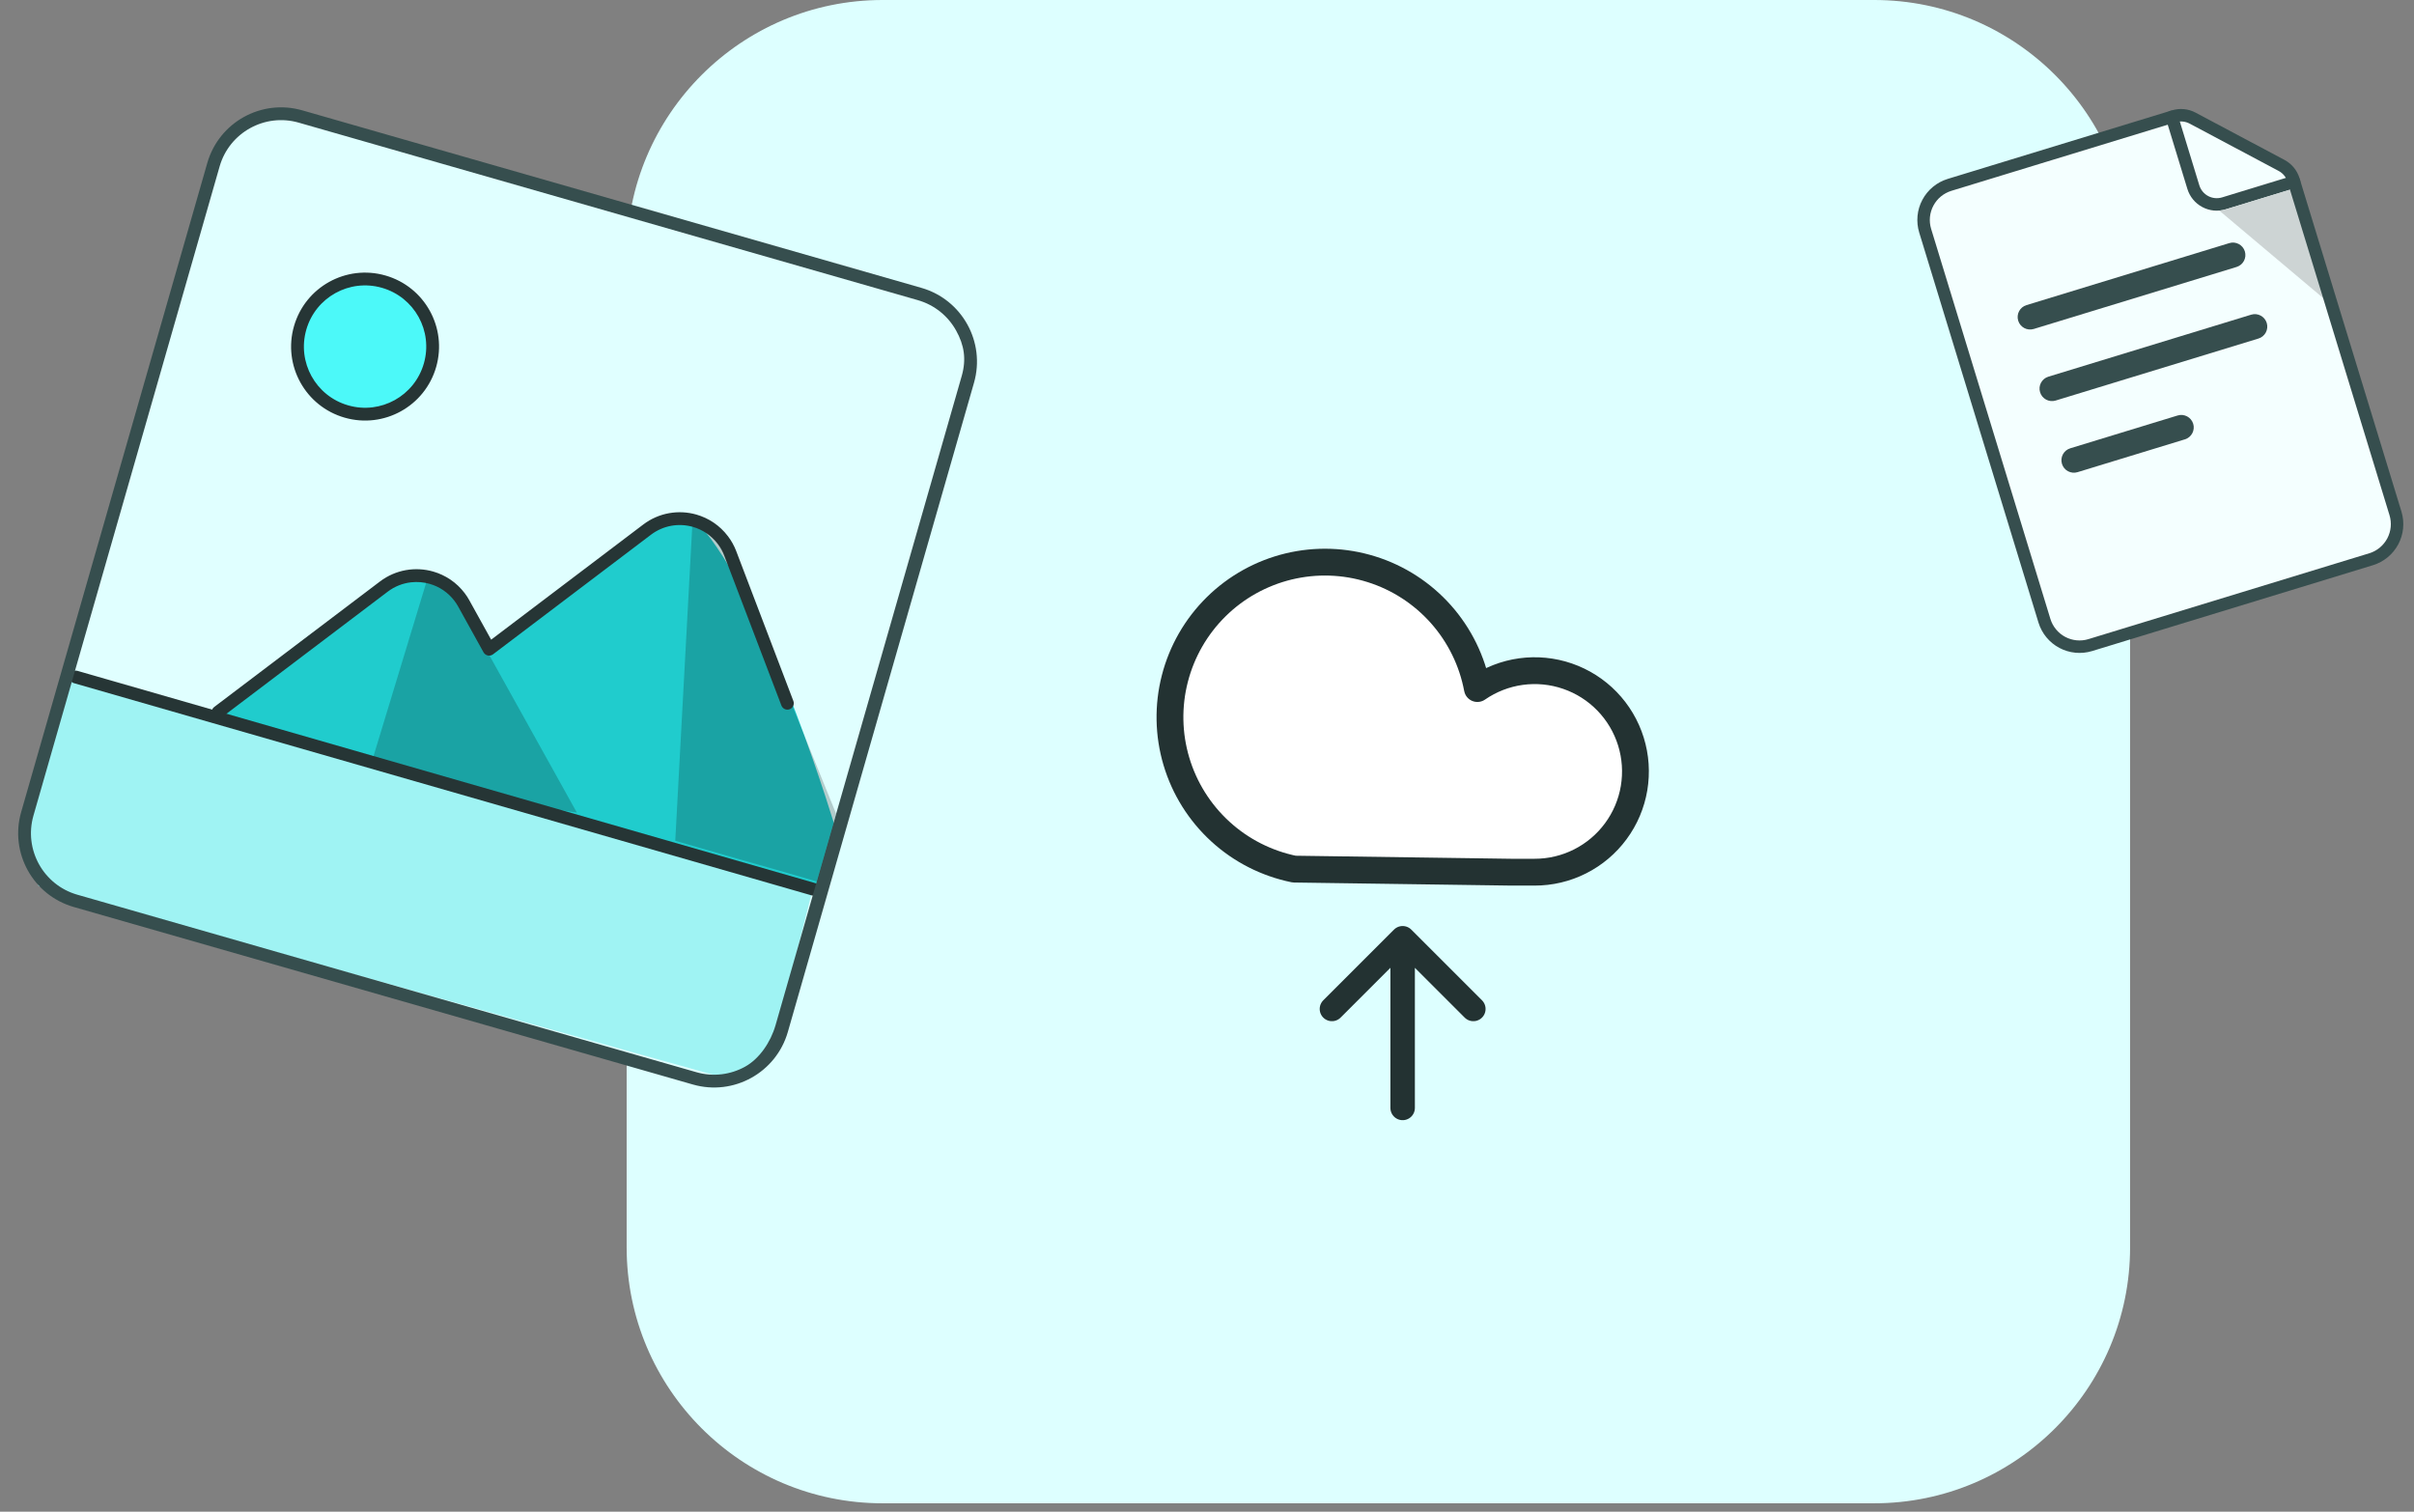 <svg width="198" height="124" viewBox="0 0 198 124" fill="none" xmlns="http://www.w3.org/2000/svg">
<rect x="0" y="0" width="198" height="124" fill="#808080" stroke="none"/>
<path d="M174.712 20.989V102.324C174.712 113.908 165.307 123.313 153.723 123.313H72.389C60.804 123.313 51.399 113.908 51.399 102.324V20.989C51.399 9.405 60.804 0 72.389 0H153.723C165.307 0 174.712 9.405 174.712 20.989Z" fill="#DDFFFF"/>
<path d="M109.247 82.763L115.047 76.964M115.047 76.964L120.846 82.763M115.047 76.964V90.883" stroke="#233232" stroke-width="2.007" stroke-linecap="round" stroke-linejoin="round"/>
<path d="M105.688 46.469C103.443 47.012 101.394 48.149 99.749 49.771C98.11 51.393 96.938 53.425 96.361 55.658C95.789 57.892 95.83 60.241 96.488 62.452C97.146 64.663 98.392 66.654 100.095 68.213C101.798 69.765 103.893 70.833 106.15 71.295L123.957 71.543H125.862C127.161 71.549 128.442 71.243 129.596 70.66C130.757 70.077 131.761 69.228 132.529 68.184C133.302 67.139 133.81 65.933 134.029 64.651C134.243 63.376 134.156 62.065 133.77 60.824C133.383 59.583 132.713 58.458 131.807 57.523C130.907 56.593 129.798 55.889 128.575 55.468C127.345 55.041 126.035 54.914 124.754 55.087C123.466 55.266 122.243 55.745 121.175 56.478C120.748 54.209 119.715 52.103 118.185 50.383C116.65 48.657 114.681 47.381 112.476 46.694C110.277 46.002 107.928 45.926 105.688 46.469Z" fill="white"/>
<path d="M105.689 46.467C103.445 47.011 101.394 48.152 99.752 49.771C98.109 51.392 96.939 53.426 96.364 55.66C95.789 57.894 95.831 60.241 96.49 62.453C97.148 64.666 98.395 66.654 100.097 68.212C101.797 69.768 103.892 70.832 106.153 71.292L123.957 71.544H125.864C127.161 71.546 128.44 71.245 129.598 70.66C130.755 70.077 131.761 69.229 132.529 68.185C133.301 67.141 133.812 65.933 134.028 64.654C134.243 63.373 134.155 62.063 133.769 60.823C133.384 59.586 132.714 58.456 131.81 57.524C130.908 56.593 129.799 55.888 128.573 55.466C127.346 55.042 126.037 54.914 124.753 55.09C123.469 55.267 122.243 55.744 121.177 56.481C120.75 54.212 119.715 52.104 118.185 50.381C116.651 48.657 114.681 47.38 112.478 46.693C110.277 46.003 107.93 45.926 105.689 46.467Z" stroke="#233232" stroke-width="2.2" stroke-linecap="round" stroke-linejoin="round"/>
<path d="M24.647 9.555L75.427 24.116C78.49 24.995 80.263 28.191 79.384 31.256L64.117 84.499C63.238 87.563 60.041 89.335 56.977 88.457L6.198 73.896C3.133 73.017 1.362 69.82 2.24 66.756L17.507 13.513C18.386 10.448 21.582 8.677 24.647 9.555Z" fill="#E0FFFF"/>
<path d="M66.773 72.451L63.277 86.365L60.017 88.587L3.161 72.672L1.942 67.588L5.635 54.92L66.773 72.451Z" fill="#9FF3F3"/>
<path d="M57.797 43.548C53.426 38.193 31.059 63.109 31.059 63.109L67.327 72.771L68.641 68.314C68.641 68.314 63.292 50.28 57.797 43.548Z" fill="#20CCCD"/>
<path d="M66.988 72.299L55.386 68.972L56.78 43.169L59.302 43.893L68.579 66.75L66.988 72.299Z" fill="black" fill-opacity="0.2"/>
<path d="M37.451 48.682C33.08 43.327 17.665 58.797 17.665 58.797L46.59 67.02C46.59 67.02 42.945 55.414 37.451 48.682Z" fill="#20CCCD"/>
<path d="M42.97 66.001L30.526 62.389L34.978 47.73L37.23 48.525L47.316 66.658L42.97 66.001Z" fill="black" fill-opacity="0.2"/>
<path d="M18.205 58.828L31.801 48.534C32.379 48.096 33.039 47.843 33.711 47.766C34.226 47.707 34.747 47.751 35.243 47.893C36.028 48.118 36.745 48.587 37.277 49.288L37.276 49.287C37.391 49.439 37.491 49.592 37.577 49.75L37.58 49.755L39.66 53.509C39.734 53.642 39.863 53.737 40.011 53.769C40.159 53.801 40.315 53.766 40.437 53.674L53.396 43.861C54.418 43.087 55.691 42.893 56.835 43.22C57.621 43.446 58.339 43.917 58.871 44.618C59.096 44.913 59.277 45.238 59.407 45.583L59.408 45.585L64.093 57.874C64.196 58.145 64.499 58.281 64.77 58.177C65.041 58.074 65.177 57.771 65.073 57.5L60.387 45.21L60.388 45.212C60.221 44.772 59.993 44.358 59.707 43.984C59.035 43.096 58.119 42.497 57.125 42.211C55.678 41.796 54.056 42.044 52.763 43.024L40.285 52.472L38.497 49.246L38.039 49.5L38.501 49.251C38.386 49.038 38.254 48.84 38.114 48.655C37.443 47.768 36.526 47.169 35.533 46.884C34.085 46.468 32.46 46.717 31.167 47.697L17.572 57.991C17.34 58.166 17.295 58.495 17.47 58.727C17.645 58.958 17.974 59.003 18.205 58.828Z" fill="#263535"/>
<path d="M6.064 56.038L66.574 73.449C66.852 73.528 67.143 73.367 67.223 73.089C67.302 72.811 67.141 72.52 66.863 72.44L17.684 58.29L6.354 55.029C6.075 54.949 5.785 55.111 5.705 55.389C5.625 55.667 5.786 55.958 6.064 56.038Z" fill="#263535"/>
<path d="M31.471 23.104C34.415 23.948 36.114 27.014 35.27 29.957C34.426 32.901 31.36 34.601 28.416 33.757C25.474 32.913 23.773 29.846 24.617 26.903C25.461 23.959 28.528 22.26 31.471 23.104Z" fill="#4CF9F9"/>
<path d="M31.471 23.104L31.326 23.608C32.66 23.99 33.709 24.873 34.333 25.997C34.956 27.122 35.148 28.479 34.766 29.813C34.383 31.146 33.501 32.196 32.376 32.819C31.252 33.442 29.895 33.635 28.561 33.252C27.227 32.87 26.178 31.987 25.555 30.863C24.932 29.739 24.739 28.381 25.122 27.047C25.504 25.714 26.387 24.664 27.511 24.041C28.635 23.418 29.993 23.226 31.326 23.608L31.471 23.104L31.616 22.599C28.393 21.675 25.037 23.536 24.113 26.758C23.189 29.98 25.049 33.337 28.272 34.261C31.494 35.185 34.851 33.324 35.775 30.102C36.699 26.88 34.838 23.523 31.616 22.599L31.471 23.104Z" fill="#263535"/>
<path d="M24.647 9.555L24.502 10.06L75.282 24.621C76.676 25.021 77.773 25.944 78.426 27.121C79.078 28.297 79.28 29.454 78.88 30.848L63.612 84.093C63.212 85.487 62.289 86.846 61.113 87.498C59.936 88.15 58.516 88.352 57.122 87.952L6.342 73.391C4.948 72.992 3.85 72.068 3.198 70.892C2.547 69.716 2.345 68.295 2.744 66.901L18.012 13.658C18.412 12.263 19.335 11.166 20.512 10.514C21.688 9.862 23.108 9.66 24.502 10.06L24.647 9.555L24.791 9.051C21.448 8.092 17.962 10.025 17.003 13.368L1.736 66.612C0.777 69.955 2.71 73.442 6.053 74.4L56.833 88.961C60.176 89.92 63.662 87.988 64.621 84.645L79.888 31.401C80.847 28.057 78.915 24.571 75.571 23.612L24.791 9.051L24.647 9.555Z" fill="#364E4E"/>
<path d="M187.139 13.571C187.608 13.821 187.96 14.246 188.116 14.755L196.481 42.114C196.713 42.878 196.634 43.704 196.259 44.408C195.884 45.113 195.245 45.64 194.482 45.873L171.448 52.916C171.07 53.031 170.672 53.07 170.279 53.033C169.885 52.995 169.503 52.88 169.154 52.695C168.805 52.51 168.496 52.257 168.244 51.952C167.992 51.647 167.803 51.296 167.687 50.918L157.906 18.927C157.791 18.548 157.751 18.15 157.788 17.757C157.826 17.363 157.942 16.98 158.127 16.631C158.312 16.283 158.566 15.972 158.871 15.72C159.176 15.469 159.527 15.28 159.906 15.165L178.306 9.54C178.558 9.463 178.824 9.435 179.085 9.461C179.348 9.487 179.603 9.563 179.836 9.686L187.139 13.571Z" fill="#F4FFFF"/>
<path d="M177.652 9.74L179.412 15.498C179.608 16.136 180.048 16.672 180.639 16.985C181.229 17.298 181.918 17.366 182.557 17.17L188.316 15.41C188.586 15.327 188.738 15.041 188.655 14.771C188.573 14.501 188.287 14.349 188.016 14.431L182.258 16.192C181.88 16.307 181.47 16.268 181.119 16.082C180.769 15.896 180.507 15.578 180.391 15.198L178.631 9.441C178.548 9.171 178.262 9.018 177.992 9.101C177.722 9.184 177.569 9.47 177.652 9.74Z" fill="#364E4E"/>
<path d="M166.214 25.028C165.674 25.193 165.369 25.765 165.535 26.306C165.701 26.846 166.271 27.149 166.812 26.985L183.447 21.899C183.987 21.733 184.291 21.163 184.127 20.622C183.96 20.08 183.389 19.778 182.849 19.942L166.214 25.028Z" fill="#364E4E"/>
<path d="M168.009 30.899L184.644 25.813C185.184 25.648 185.757 25.953 185.922 26.493C186.087 27.033 185.782 27.605 185.242 27.77L168.607 32.856C168.067 33.021 167.495 32.717 167.33 32.177C167.165 31.637 167.469 31.064 168.009 30.899Z" fill="#364E4E"/>
<path d="M169.805 36.774L178.612 34.082C179.152 33.917 179.724 34.22 179.89 34.761C180.055 35.302 179.75 35.874 179.21 36.039L170.404 38.731C169.863 38.896 169.291 38.593 169.126 38.052C168.96 37.511 169.265 36.939 169.805 36.774Z" fill="#364E4E"/>
<path d="M190.635 24.521L182.028 17.272C182.207 17.257 182.384 17.223 182.557 17.17L188.09 15.479L190.635 24.521Z" fill="#CDD4D4"/>
<path d="M187.139 13.571L186.899 14.022C187.248 14.208 187.51 14.526 187.627 14.905L187.627 14.904L195.992 42.264C196.185 42.898 196.118 43.582 195.807 44.166C195.496 44.751 194.965 45.191 194.333 45.384L171.298 52.426C170.985 52.522 170.654 52.555 170.328 52.524C170.002 52.493 169.685 52.398 169.394 52.243L169.393 52.243C169.103 52.09 168.848 51.881 168.639 51.627L168.639 51.626C168.43 51.373 168.273 51.083 168.176 50.768L158.395 18.776C158.299 18.462 158.266 18.132 158.297 17.805C158.329 17.477 158.425 17.161 158.579 16.871C158.733 16.581 158.943 16.324 159.196 16.115C159.449 15.908 159.74 15.75 160.053 15.654L160.056 15.653L178.455 10.028C178.644 9.971 178.842 9.951 179.035 9.97C179.231 9.989 179.422 10.046 179.595 10.138L186.899 14.022L187.139 13.571L187.38 13.118L180.075 9.234L180.076 9.235C179.784 9.08 179.463 8.983 179.133 8.951L179.135 8.952C178.805 8.92 178.472 8.953 178.156 9.05L159.757 14.675L159.757 14.675L159.754 14.676C159.312 14.811 158.901 15.032 158.545 15.326C158.188 15.62 157.893 15.982 157.676 16.391C157.458 16.8 157.323 17.247 157.279 17.707C157.236 18.168 157.282 18.633 157.417 19.075L167.198 51.067C167.334 51.509 167.555 51.922 167.849 52.278C168.144 52.636 168.506 52.93 168.914 53.147C169.323 53.364 169.77 53.498 170.231 53.542L170.23 53.543C170.69 53.586 171.155 53.54 171.597 53.405L194.632 46.363C195.524 46.09 196.273 45.471 196.711 44.647C197.15 43.823 197.242 42.858 196.971 41.966L188.606 14.605C188.41 13.968 187.969 13.434 187.38 13.119L187.38 13.118L187.139 13.571Z" fill="#364E4E"/>
</svg>
